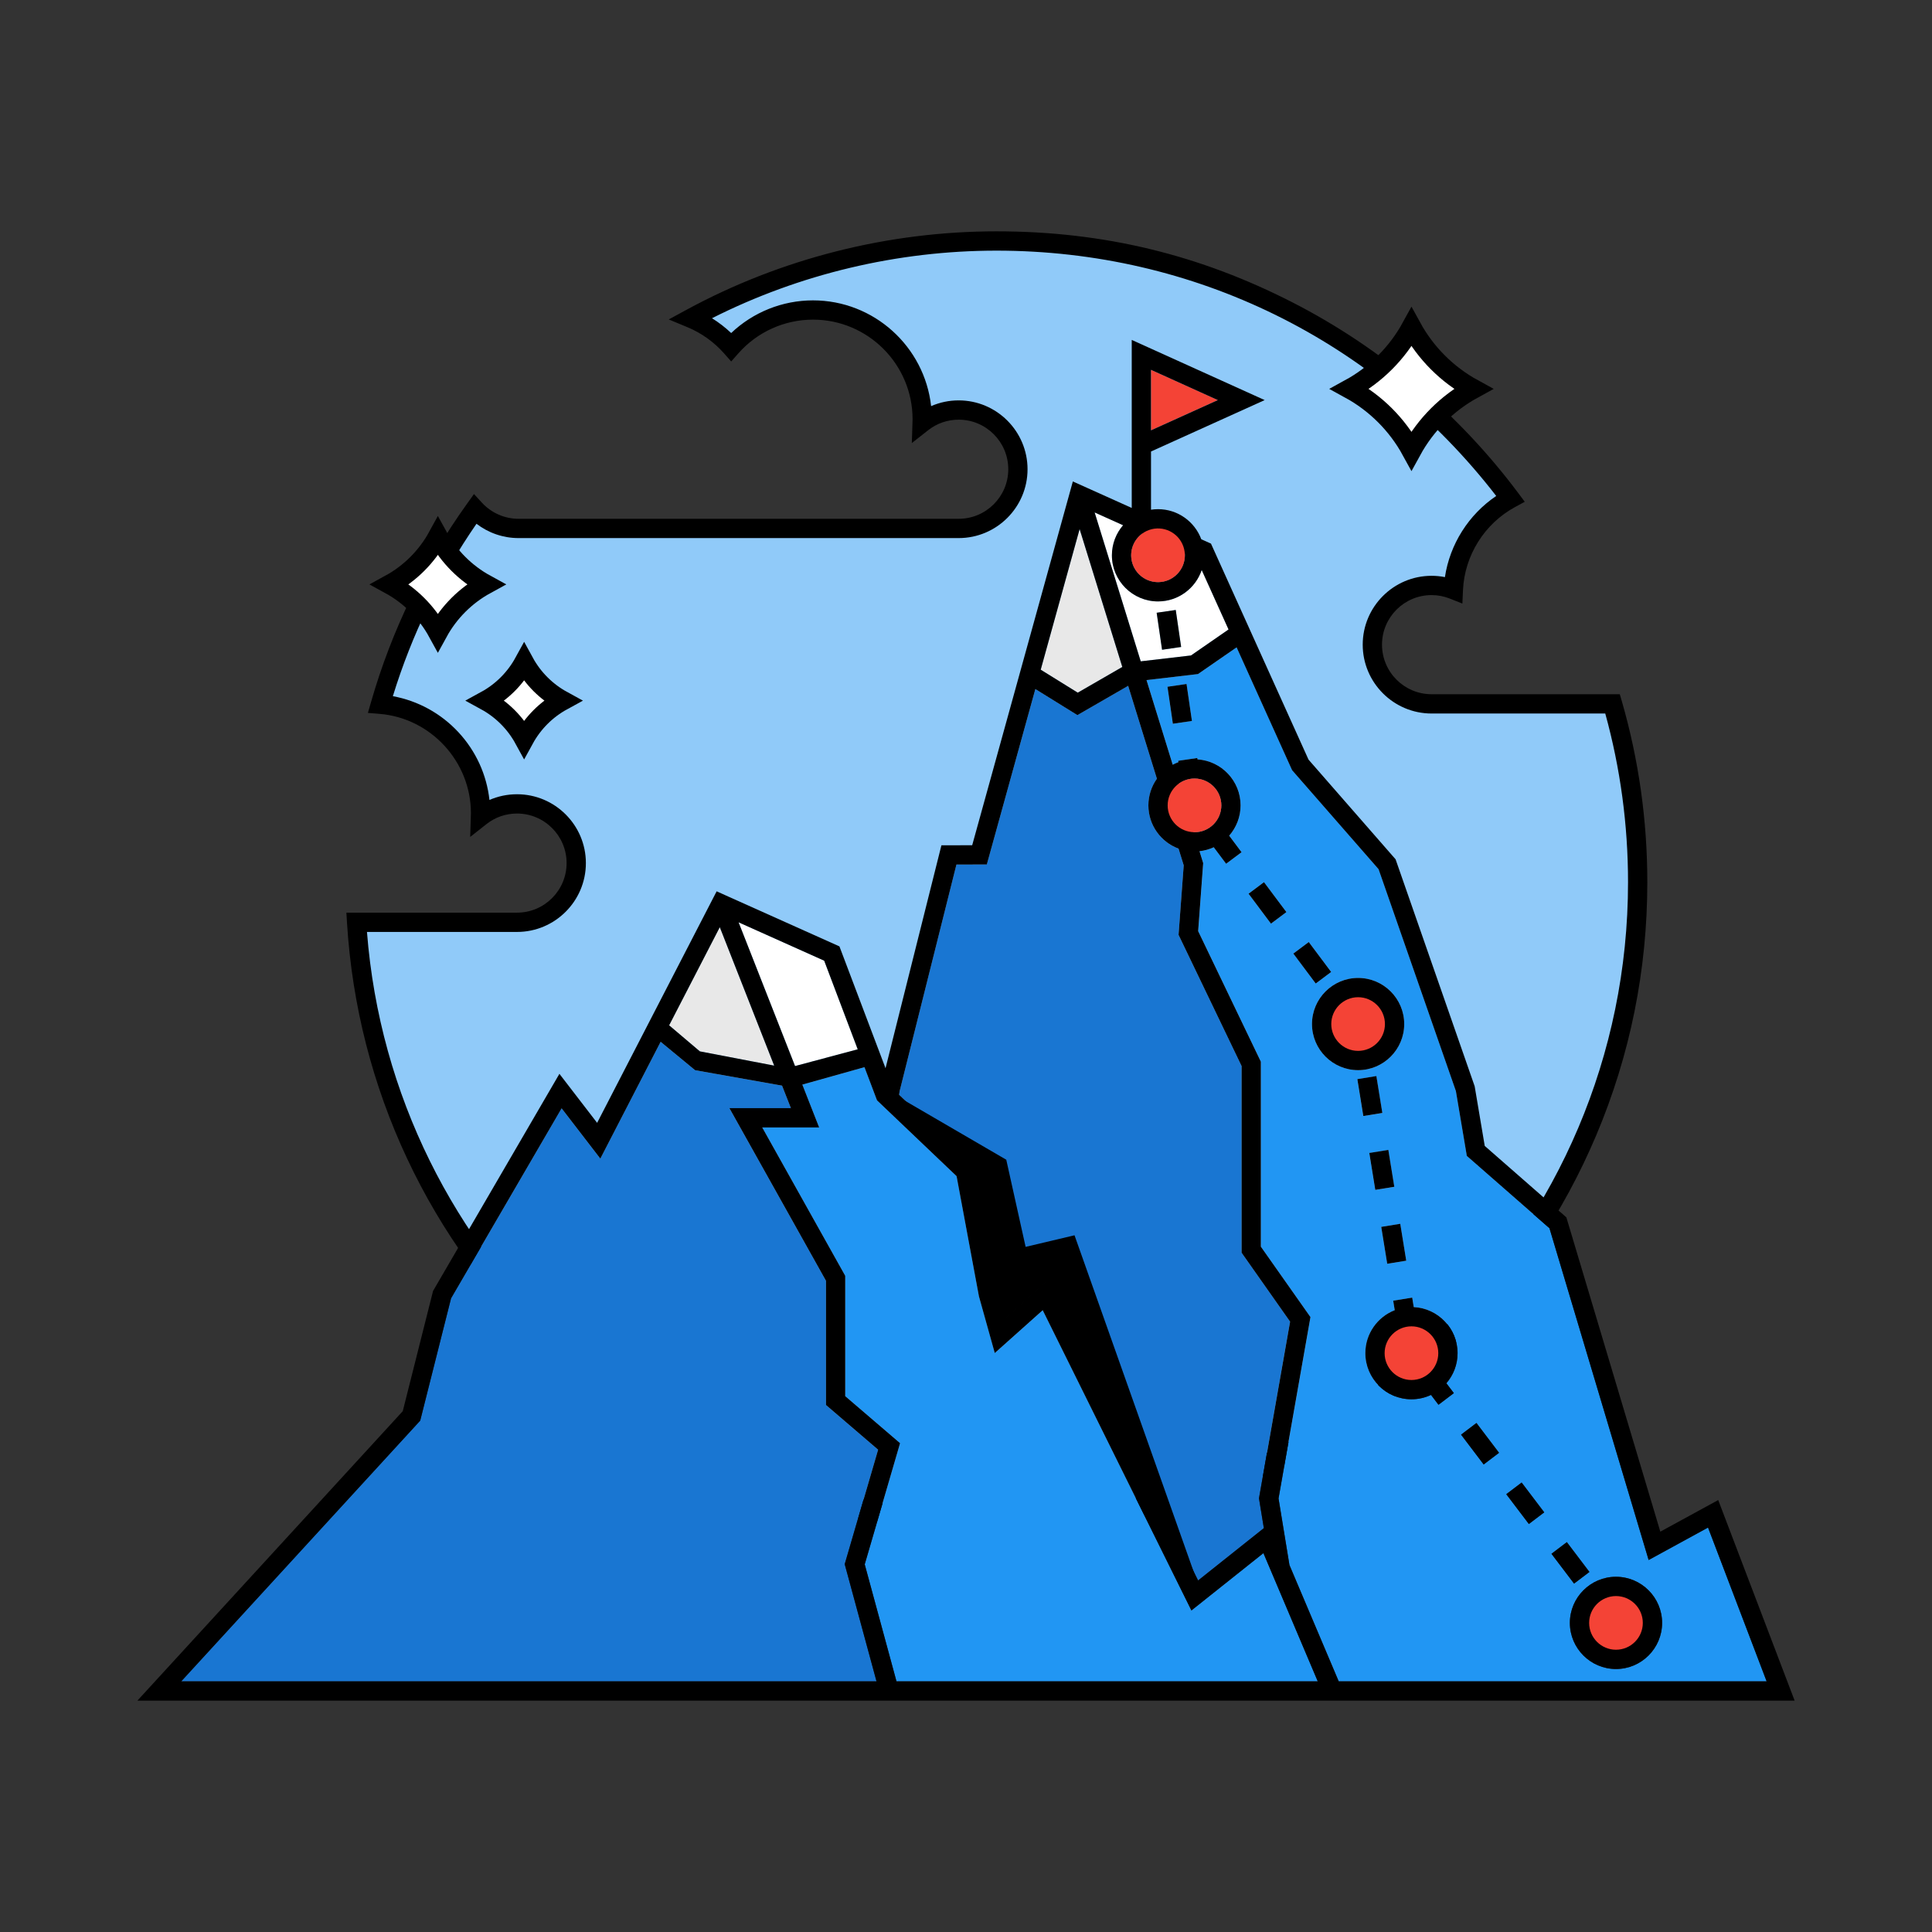 <?xml version="1.0" encoding="UTF-8"?><svg id="Calque_1" xmlns="http://www.w3.org/2000/svg" viewBox="0 0 1080 1080"><rect x="0" y="0" width="1080" height="1080" fill="#333333" stroke="none"/><defs><style>.cls-1{fill:#90caf9;}.cls-2,.cls-3{fill:#fff;}.cls-4{fill:#2196f3;}.cls-5{fill:#f44336;}.cls-3{stroke:#000;stroke-miterlimit:10;stroke-width:11px;}.cls-6{fill:#e8e8e8;}.cls-7{fill:#606060;}.cls-8{fill:#1976d2;}</style></defs><g><path class="cls-1" d="M915.46,493.13c0,197.94-160.47,358.39-358.4,358.39s-346.12-148.46-357.7-335.95h89.66c18.28,0,33.1-14.82,33.1-33.1s-14.82-33.09-33.1-33.09c-7.72,0-14.82,2.65-20.45,7.08,.02-.65,.05-1.29,.05-1.95,0-32-24.63-58.25-55.97-60.83,11.4-39.57,29.43-76.32,52.82-108.98,6.06,6.58,14.74,10.7,24.38,10.7h246.07c18.28,0,33.1-14.82,33.1-33.09s-14.82-33.1-33.1-33.1c-7.72,0-14.82,2.66-20.45,7.08,.02-.65,.05-1.29,.05-1.94,0-33.72-27.33-61.06-61.05-61.06-18.22,0-34.55,7.98-45.73,20.63-6.1-6.91-13.75-12.42-22.4-16,50.76-27.55,108.91-43.2,170.73-43.2,117.55,0,221.89,56.59,287.24,144.02-18.25,9.92-30.87,28.87-31.87,50.86-3.77-1.5-7.88-2.33-12.18-2.33-18.28,0-33.1,14.83-33.1,33.1s14.82,33.1,33.1,33.1h101.16c9.14,31.64,14.04,65.07,14.04,99.65Z"/><path d="M557.05,856.91c-93.2,0-181.85-35.21-249.6-99.14-67.47-63.66-107.77-149.56-113.47-241.87l-.35-5.72h95.39c15.28,0,27.71-12.43,27.71-27.71s-12.43-27.7-27.71-27.7c-6.27,0-12.19,2.05-17.11,5.93l-9.07,7.15,.37-12.04c.01-.43,.03-.86,.03-1.29,0-28.75-22.41-53.11-51.02-55.46l-6.56-.54,1.82-6.32c11.43-39.7,29.47-76.92,53.61-110.63l3.86-5.39,4.49,4.87c5.25,5.7,12.69,8.96,20.41,8.96h246.07c15.28,0,27.71-12.43,27.71-27.7s-12.43-27.71-27.71-27.71c-6.26,0-12.18,2.05-17.12,5.93l-9.08,7.13,.38-12.03c.01-.43,.03-.85,.03-1.28,0-30.7-24.97-55.67-55.66-55.67-15.93,0-31.13,6.85-41.69,18.81l-4.04,4.57-4.04-4.57c-5.59-6.32-12.65-11.37-20.43-14.59l-10.44-4.33,9.93-5.39c52.85-28.69,112.78-43.86,173.3-43.86s114.08,13.4,165.65,39.82c49.19,25.2,92.73,61.98,125.91,106.37l3.73,4.99-5.47,2.97c-17.04,9.26-28.18,27.03-29.06,46.37l-.34,7.56-7.03-2.79c-3.26-1.29-6.69-1.95-10.19-1.95-15.28,0-27.71,12.43-27.71,27.71s12.43,27.71,27.71,27.71h105.22l1.13,3.89c9.46,32.73,14.25,66.76,14.25,101.15,0,49.11-9.62,96.75-28.59,141.6-18.32,43.32-44.55,82.22-77.96,115.63-33.41,33.41-72.31,59.64-115.63,77.96-44.85,18.97-92.5,28.59-141.61,28.59ZM205.14,520.97c14.26,182.8,167.74,325.17,351.92,325.17,194.65,0,353.02-158.36,353.02-353.01,0-32.01-4.28-63.7-12.73-94.27h-97.09c-21.22,0-38.49-17.27-38.49-38.49s17.27-38.49,38.49-38.49c2.52,0,5.01,.24,7.46,.73,2.76-18.36,13.25-34.96,28.68-45.36-67.43-87.24-168.9-137.14-279.34-137.14-55.28,0-110.04,13.04-159.05,37.78,3.84,2.39,7.44,5.17,10.72,8.28,12.29-11.67,28.66-18.26,45.73-18.26,34.16,0,62.38,25.91,66.04,59.12,4.81-2.11,10.02-3.21,15.41-3.21,21.22,0,38.49,17.27,38.49,38.49s-17.27,38.48-38.49,38.48h-246.07c-8.52,0-16.79-2.86-23.48-8-20.49,29.66-36.19,62.03-46.75,96.38,14.04,2.57,26.9,9.61,36.73,20.23,9.72,10.51,15.72,23.71,17.27,37.79,4.81-2.11,10.02-3.2,15.41-3.2,21.22,0,38.49,17.26,38.49,38.48s-17.27,38.49-38.49,38.49h-83.88Z"/></g><path class="cls-7" d="M667.73,465.21c8.27,0,15-6.73,15-15s-6.73-15-15-15c-3.32,0-6.38,1.1-8.86,2.93l8.38,27.05c.16,0,.32,.02,.49,.02Z"/><path class="cls-7" d="M789.01,741.43c-8.27,0-15,6.73-15,15s6.73,15,15,15,15-6.73,15-15-6.73-15-15-15Z"/><polygon class="cls-5" points="643.4 206.73 643.4 240.56 680.79 223.64 643.4 206.73"/><path class="cls-7" d="M647.34,325.41c8.27,0,15-6.73,15-15,0-.44-.03-.87-.07-1.3l-23.86-10.74c-3.68,2.74-6.08,7.1-6.08,12.03,0,8.27,6.73,15,15,15Z"/><path class="cls-7" d="M774.19,572.45c0-8.27-6.73-15-15-15s-15,6.73-15,15,6.73,15,15,15,15-6.73,15-15Z"/><path class="cls-7" d="M903.34,892.21c-8.27,0-15,6.73-15,15s6.73,15,15,15,15-6.73,15-15-6.73-15-15-15Z"/><circle class="cls-5" cx="759.19" cy="572.45" r="20.39"/><circle class="cls-5" cx="789.01" cy="756.43" r="20.39"/><circle class="cls-5" cx="903.34" cy="907.21" r="20.39"/><g><path class="cls-4" d="M954.81,853.92l-33.19,18.13-55.45-185.48-46.19-40.42-6.12-36.23-43.23-124.05-48.34-55.35-31.01-68.66-21.58,14.94-28.77,3.37,14.65,47.32c1.02-.55,2.09-1.03,3.19-1.44l-.11-.76,10.67-1.56,.11,.77c13.43,.88,24.09,12.07,24.09,25.72,0,6.48-2.41,12.41-6.37,16.94l6.91,9.24-8.63,6.46-6.9-9.23c-2.47,1.14-5.15,1.91-7.97,2.22l2.06,6.66-2.82,38.03,35.05,72.97v103.39l27.73,39.39-17.86,101.38,6.09,37.19,27.56,65.04h239.21l-32.76-85.97Zm-299.18-449.33l-3.02-20.68,10.67-1.56,3.02,20.68-10.67,1.56Zm54.83,111.73l-12.52-16.74,8.63-6.46,12.52,16.74-8.63,6.46Zm72.29,167.79l3.35,20.63-10.64,1.72-3.35-20.63,10.64-1.72Zm-13.98-18.91l-3.34-20.63,10.64-1.72,3.34,20.63-10.64,1.72Zm-45.78-132.15l8.63-6.46,12.52,16.74-8.63,6.46-12.52-16.74Zm10.42,39.4c0-14.22,11.57-25.78,25.78-25.78s25.78,11.57,25.78,25.78-11.57,25.78-25.78,25.78-25.78-11.57-25.78-25.78Zm25.32,30.85l10.64-1.72,3.35,20.63-10.64,1.72-3.35-20.63Zm53.99,175.47l-8.59,6.51-4.18-5.51c-3.32,1.56-7.03,2.44-10.93,2.44-14.22,0-25.78-11.57-25.78-25.78,0-10.92,6.82-20.26,16.43-24.02l-.86-5.31,10.64-1.72,.86,5.31c13.62,.67,24.49,11.96,24.49,25.75,0,6.42-2.37,12.3-6.26,16.82l4.19,5.52Zm16.67,39.83l-12.63-16.66,8.59-6.51,12.63,16.66-8.59,6.51Zm25.26,33.31l-12.63-16.66,8.59-6.51,12.63,16.66-8.59,6.51Zm21.22,10.14l12.63,16.66-8.59,6.51-12.63-16.66,8.59-6.51Zm27.48,70.94c-14.22,0-25.78-11.57-25.78-25.78s11.57-25.78,25.78-25.78,25.78,11.57,25.78,25.78-11.57,25.78-25.78,25.78Z"/><path class="cls-2" d="M665.77,366.4l21-14.53-15-33.22c-3.45,10.19-13.09,17.54-24.42,17.54-14.22,0-25.78-11.57-25.78-25.78,0-6.42,2.36-12.29,6.25-16.81l-15.91-7.16,25.77,83.24,28.09-3.29Zm-8.52-25.42l3.02,20.68-10.67,1.56-3.02-20.68,10.67-1.56Z"/></g><g><polygon class="cls-6" points="602.48 387.19 627.37 372.82 603.52 295.79 581.78 374.35 602.48 387.19"/><path class="cls-8" d="M721.18,738.81l-27.12-38.51v-104.35l-35.24-73.36,2.88-38.86-2.89-9.33c-9.83-3.64-16.86-13.11-16.86-24.19,0-5.55,1.77-10.69,4.76-14.9l-16.08-51.93-28.36,16.37-23.5-14.57-27.14,98.07-16.99,.04-31.67,126.35-.36,2.36,42.09,40.08,13.09,70.4,4.01,14.33,24.46-21.85h0s83.48,168.53,83.48,168.53l36.75-29.26-2.73-16.66,17.4-98.77Z"/></g><g><polygon class="cls-2" points="479.47 586.57 460.73 537.03 412.88 515.58 444.44 595.92 479.47 586.57"/><polygon class="cls-4" points="706.28 868.2 666.03 900.25 582.9 732.44 556.1 756.37 547.25 724.69 534.76 657.48 491.13 615.93 491.13 615.93 490.27 615.12 489.84 613.97 483.25 596.56 448.52 606.31 457.93 630.27 426.11 630.27 472.5 713.18 472.5 780.46 503.16 806.74 483.39 874.48 501.14 939.88 736.65 939.88 706.28 868.2"/></g><g><polygon class="cls-8" points="490.87 810.4 461.72 785.42 461.72 715.99 407.73 619.49 442.12 619.49 437.17 606.9 388.54 598.25 369.29 582.39 335.58 647.7 313.94 619.57 252.15 725.76 234.91 794.12 233.99 795.12 101.3 939.88 489.97 939.88 472.19 874.37 490.87 810.4"/><polygon class="cls-6" points="391.23 587.71 432.76 595.68 402.37 518.3 374.06 573.15 391.23 587.71"/></g><path class="cls-3" d="M823.54,217.39h0s0,0,0,0c-14.57,7.97-26.55,19.95-34.52,34.52h0s0,0,0,0c-7.97-14.57-19.95-26.55-34.52-34.52h0s0,0,0,0c14.57-7.97,26.55-19.95,34.52-34.52h0s0,0,0,0c7.97,14.57,19.95,26.55,34.52,34.52Z"/><path class="cls-3" d="M271.57,326.69h0s0,0,0,0c-11.31,6.19-20.61,15.49-26.8,26.8h0s0,0,0,0c-6.19-11.31-15.49-20.61-26.8-26.8h0s0,0,0,0c11.31-6.19,20.61-15.49,26.8-26.8h0s0,0,0,0c6.19,11.31,15.49,20.61,26.8,26.8Z"/><path class="cls-3" d="M314.41,391.66h0s0,0,0,0c-9.04,4.94-16.47,12.38-21.42,21.42h0s0,0,0,0c-4.94-9.04-12.38-16.47-21.42-21.42h0s0,0,0,0c9.04-4.94,16.47-12.38,21.42-21.42h0s0,0,0,0c4.94,9.04,12.38,16.47,21.42,21.42Z"/><polygon points="501.97 613.05 562.51 648.29 573.33 697.01 600.66 690.53 669.01 883.5 585.62 716.02 561.16 737.87 557.15 723.53 544.06 653.13 501.97 613.05"/><g><path d="M960.49,838.54l-32.36,17.67-52.52-175.7-45.63-39.93-5.63-33.35-44.21-126.88-48.67-55.72-54.53-120.75-5.41-2.43c-3.65-9.82-13.11-16.82-24.17-16.82-1.34,0-2.66,.11-3.94,.3v-32.54l63.54-28.74-74.31-33.63v93.93l-24.97-11.24-7.95-3.58-56.27,203.36-17.2,.04-31.24,124.62-25.77-68.12-61.99-27.79-6.65-2.99-66.81,129.43-21.08-27.41-70.63,121.37-16.94,67.2-148.34,161.82H1003.21l-42.72-112.13ZM643.4,206.73l37.38,16.92-37.38,16.91v-33.84Zm-4.98,91.65l23.85,10.74c.04,.43,.07,.86,.07,1.29,0,8.27-6.73,15-15,15s-15-6.73-15-15c0-4.93,2.4-9.3,6.09-12.03Zm-10.61-4.77c-3.89,4.52-6.25,10.39-6.25,16.81,0,14.22,11.56,25.78,25.78,25.78,11.34,0,20.98-7.35,24.42-17.54l15,33.22-20.99,14.53-28.09,3.28-25.77-83.23,15.9,7.15Zm-24.29,2.19l23.85,77.03-24.9,14.37-20.7-12.84,21.74-78.57Zm-100.54,313.85l31.67-126.35,16.99-.04,27.13-98.07,23.5,14.57,28.37-16.37,16.07,51.92c-3,4.21-4.76,9.36-4.76,14.9,0,11.08,7.03,20.55,16.86,24.18l2.89,9.34-2.88,38.86,35.24,73.35v104.35l27.11,38.52-17.39,98.77,2.72,16.66-36.75,29.25-83.49-168.52h0s-24.46,21.84-24.46,21.84l-4.01-14.34-13.09-70.4-42.09-40.09,.35-2.36Zm155.89-171.5c2.48-1.83,5.55-2.93,8.86-2.93,8.27,0,15,6.73,15,15s-6.73,15-15,15c-.17,0-.32-.02-.49-.03l-8.37-27.04Zm-198.14,98.89l18.74,49.54-35.03,9.35-31.56-80.34,47.86,21.45Zm-58.36-18.73l30.4,77.38-41.54-7.97-17.18-14.56,28.32-54.85ZM101.3,939.89l132.7-144.76,.91-1.01,17.24-68.37,61.8-106.18,21.64,28.12,33.71-65.31,19.25,15.86,48.62,8.64,4.95,12.59h-34.38l53.99,96.51v69.43l29.14,24.98-18.67,63.98,17.78,65.52H101.3Zm399.84,0l-17.76-65.41,19.77-67.74-30.66-26.28v-67.28l-46.39-82.92h31.82l-9.41-23.96,34.73-9.74,6.58,17.4,.44,1.15,.85,.81,43.62,41.56,12.5,67.2,8.85,31.69,26.8-23.94,83.12,167.82,40.25-32.05,30.37,71.69h-235.51Zm219.66-65.05l-6.1-37.2,17.86-101.38-27.73-39.38v-103.39l-35.05-72.98,2.81-38.03-2.06-6.65c2.81-.3,5.5-1.07,7.97-2.21l6.91,9.23,8.63-6.46-6.91-9.24c3.96-4.54,6.37-10.47,6.37-16.94,0-13.65-10.66-24.84-24.09-25.72l-.11-.76-10.67,1.55,.12,.77c-1.11,.4-2.17,.89-3.19,1.44l-14.65-47.32,28.77-3.37,21.59-14.93,31.01,68.66,48.34,55.34,43.23,124.05,6.11,36.23,46.19,40.42,55.44,185.48,33.2-18.14,32.76,85.98h-239.21l-27.55-65.05Z"/><path d="M784.97,572.45c0-14.22-11.57-25.78-25.78-25.78s-25.78,11.57-25.78,25.78,11.57,25.78,25.78,25.78,25.78-11.57,25.78-25.78Zm-40.78,0c0-8.27,6.73-15,15-15s15,6.73,15,15-6.73,15-15,15-15-6.73-15-15Z"/><path d="M790.3,730.68l-.86-5.31-10.64,1.72,.86,5.31c-9.6,3.75-16.43,13.1-16.43,24.02,0,14.22,11.57,25.78,25.78,25.78,3.91,0,7.61-.88,10.93-2.44l4.18,5.51,8.59-6.51-4.19-5.52c3.9-4.52,6.26-10.39,6.26-16.82,0-13.78-10.87-25.08-24.49-25.75Zm-16.29,25.75c0-8.27,6.73-15,15-15s15,6.73,15,15-6.73,15-15,15-15-6.73-15-15Z"/><path d="M903.34,881.43c-14.22,0-25.78,11.57-25.78,25.78s11.57,25.78,25.78,25.78,25.78-11.57,25.78-25.78-11.57-25.78-25.78-25.78Zm0,40.78c-8.27,0-15-6.73-15-15s6.73-15,15-15,15,6.73,15,15-6.73,15-15,15Z"/><rect x="728.17" y="527.74" width="10.78" height="20.9" transform="translate(-176.22 546.67) rotate(-36.8)"/><rect x="648.03" y="341.65" width="10.78" height="20.9" transform="translate(-43.98 98.01) rotate(-8.3)"/><rect x="760.33" y="602.3" width="10.78" height="20.9" transform="translate(-88.17 130.4) rotate(-9.21)"/><rect x="654.07" y="383.02" width="10.78" height="20.9" transform="translate(-49.89 99.31) rotate(-8.3)"/><rect x="703.13" y="494.27" width="10.78" height="20.9" transform="translate(-161.15 525) rotate(-36.8)"/><rect x="847.24" y="829.87" width="10.78" height="20.9" transform="translate(-334.5 685.88) rotate(-37.17)"/><rect x="872.5" y="863.19" width="10.78" height="20.9" transform="translate(-349.49 707.91) rotate(-37.17)"/><rect x="821.98" y="796.56" width="10.78" height="20.9" transform="translate(-319.51 663.89) rotate(-37.17)"/><rect x="773.71" y="684.84" width="10.78" height="20.9" transform="translate(-101.23 133.65) rotate(-9.21)"/><rect x="767.02" y="643.57" width="10.78" height="20.9" transform="translate(-94.69 132.01) rotate(-9.21)"/></g><circle class="cls-5" cx="667.73" cy="450.21" r="15"/><circle class="cls-5" cx="647.34" cy="310.41" r="15" transform="translate(-66.26 231.77) rotate(-19.33)"/></svg>